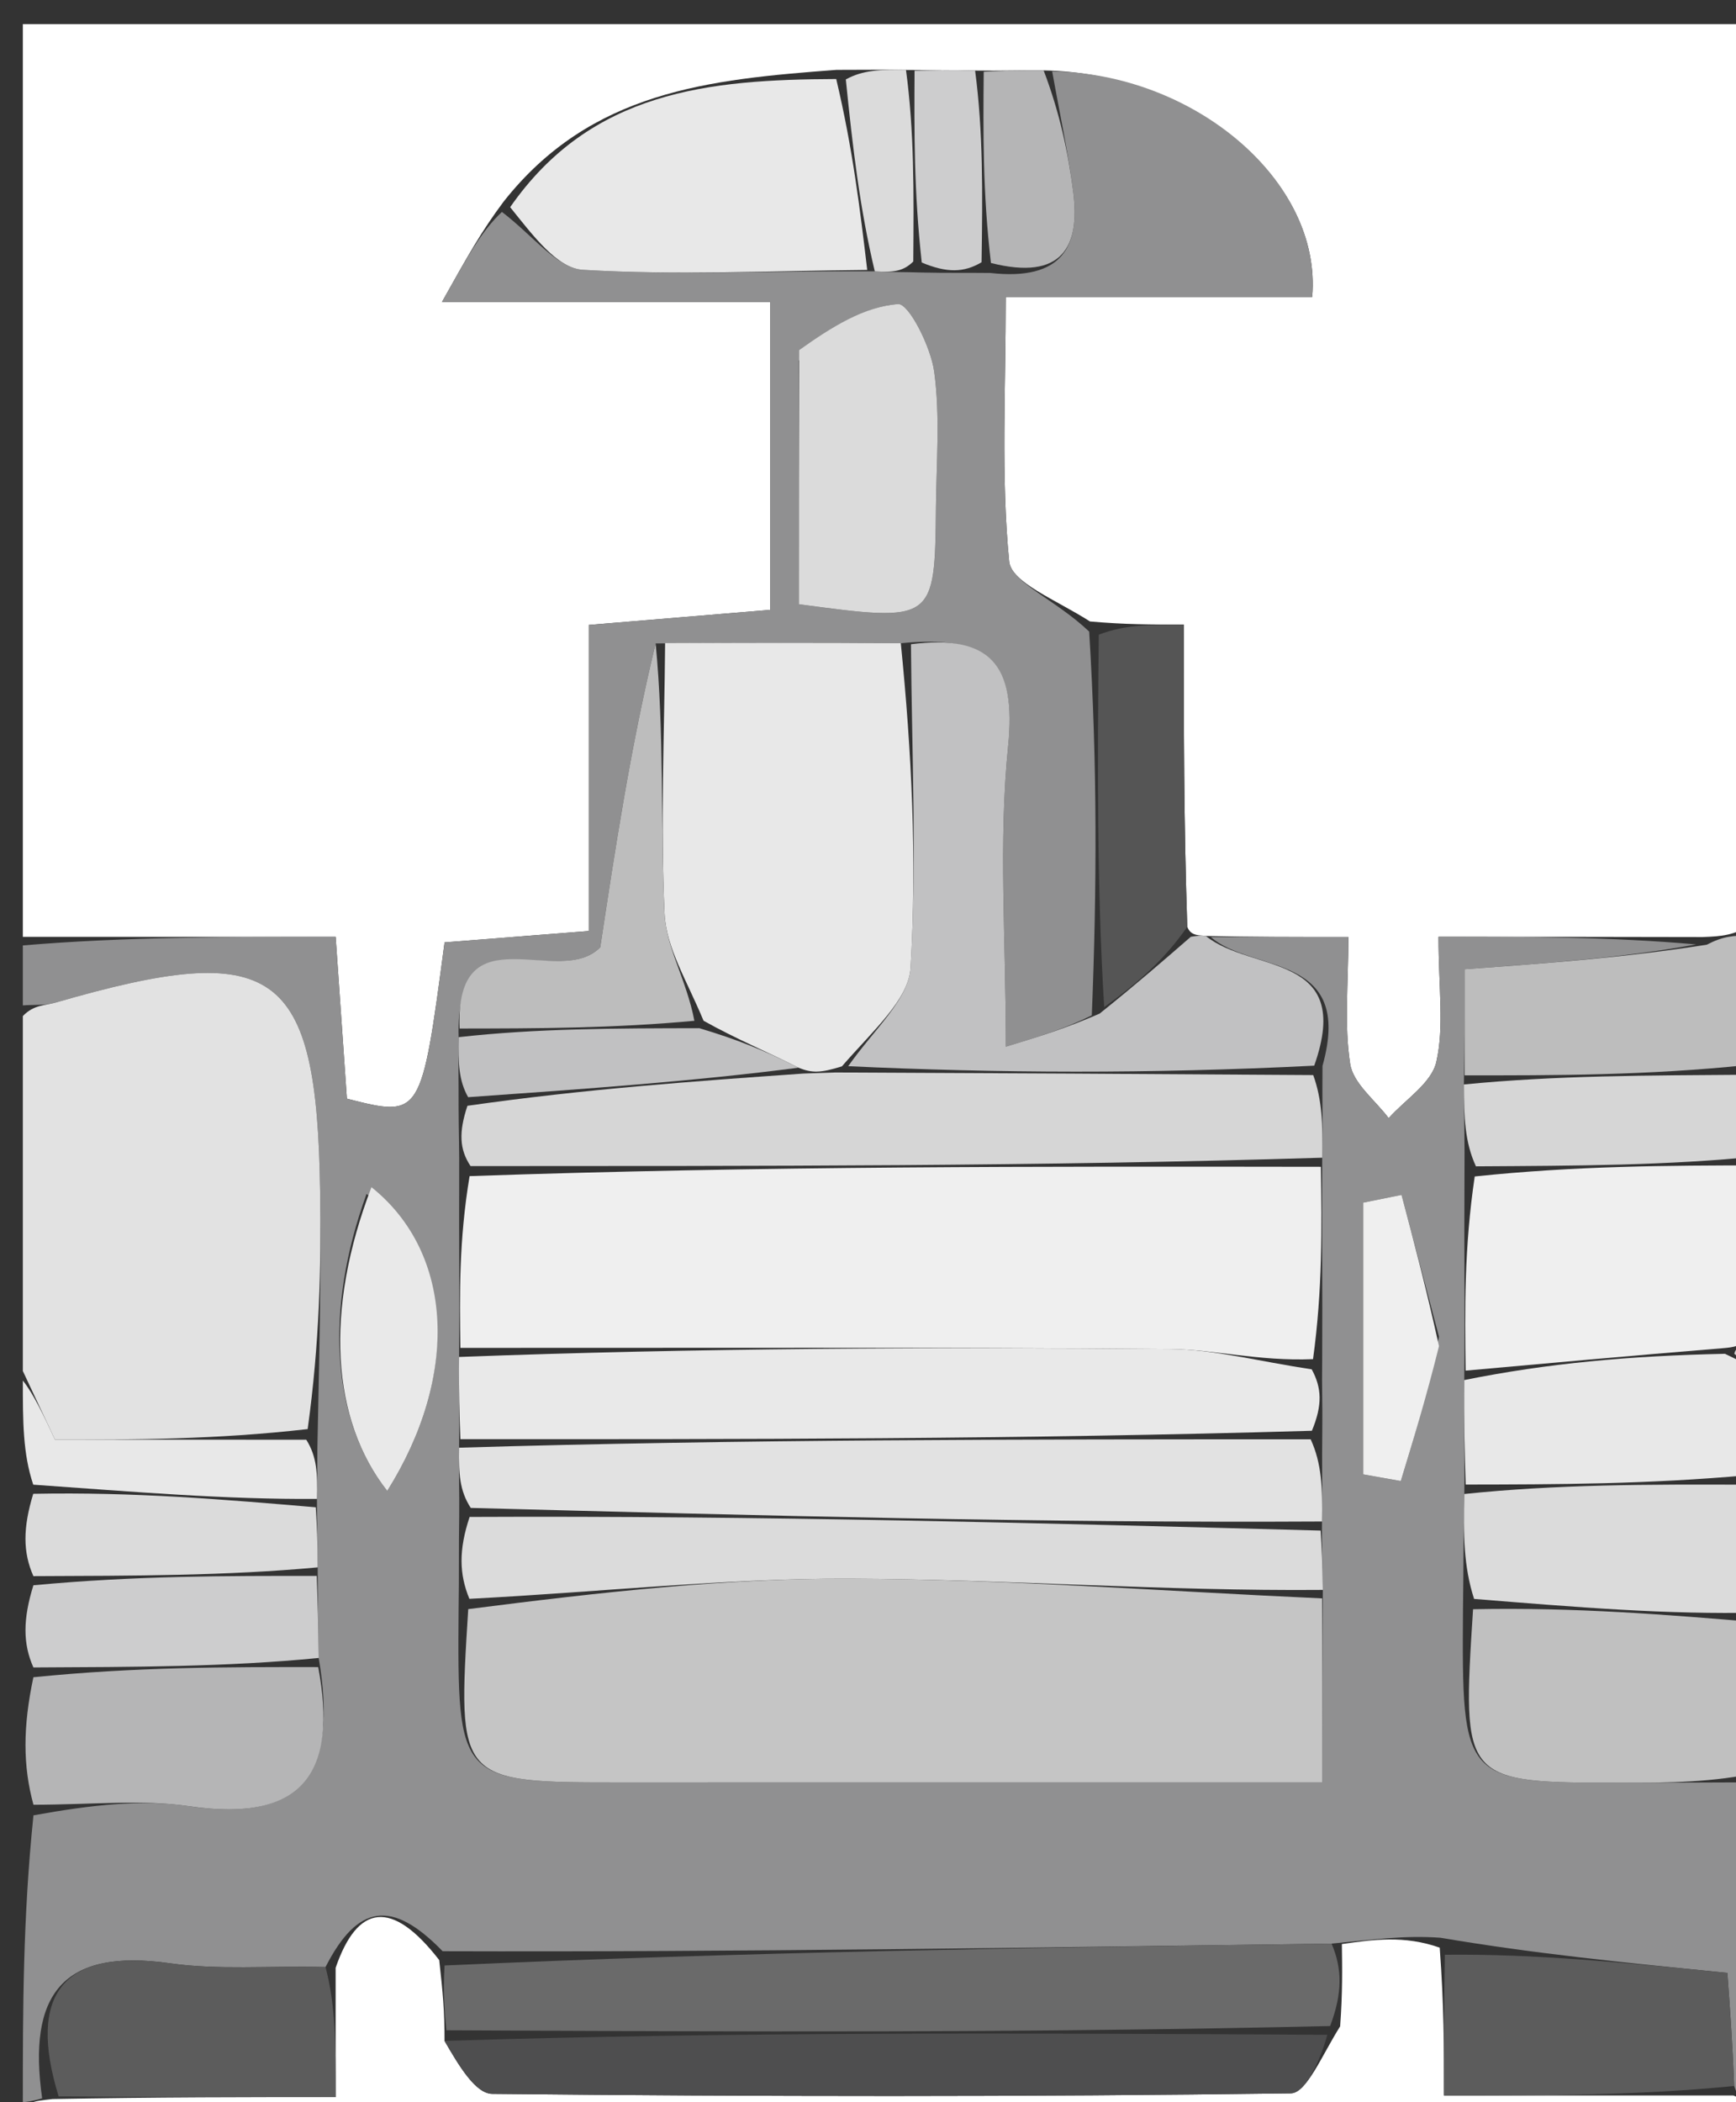 <svg version="1.1" id="Layer_1" xmlns="http://www.w3.org/2000/svg" xmlns:xlink="http://www.w3.org/1999/xlink" x="0px" y="0px"
	 width="100%" viewBox="0 0 76 92" enable-background="new 0 0 76 92" xml:space="preserve">
<rect x="0" y="0" width="76" height="92" fill="#333333" stroke="none"/>
<path fill="#FFFFFF" opacity="1" stroke="none" 
	d="
M1,41 
	C1,27.704 1,14.408 1,1.056 
	C26.224,1.056 51.449,1.056 77,1.056 
	C77,14.019 77,27.041 76.664,40.475 
	C75.878,40.932 75.428,40.976 74.516,41.009 
	C70.482,40.998 66.909,40.998 62.976,40.998 
	C62.976,43.249 63.23,44.928 62.881,46.471 
	C62.67,47.402 61.521,48.12 60.794,48.934 
	C60.206,48.148 59.242,47.419 59.109,46.562 
	C58.842,44.846 59.03,43.06 59.03,41.006 
	C56.595,41.006 54.801,41.006 52.788,40.961 
	C52.57,40.917 52.131,40.998 51.978,40.556 
	C51.825,35.968 51.825,31.824 51.825,27.333 
	C50.364,27.333 49.252,27.333 47.719,27.197 
	C46.209,26.235 44.27,25.491 44.18,24.567 
	C43.819,20.856 44.031,17.088 44.031,12.994 
	C48.959,12.994 53.222,12.994 57.447,12.994 
	C57.881,7.89 52.25,3.203 45.689,3.081 
	C44.566,3.072 43.816,3.105 42.689,3.087 
	C41.554,3.055 40.796,3.075 39.663,3.061 
	C38.538,3.043 37.788,3.059 36.618,3.058 
	C31.027,3.479 25.879,3.975 22.048,8.823 
	C21.08,10.116 20.474,11.202 19.349,13.214 
	C24.946,13.214 29.331,13.214 33.721,13.214 
	C33.721,18.01 33.721,22.253 33.721,26.689 
	C31.093,26.908 28.703,27.107 25.776,27.35 
	C25.776,32.051 25.776,36.424 25.776,40.745 
	C23.257,40.943 21.323,41.095 19.463,41.241 
	C18.444,48.911 18.444,48.911 15.187,48.082 
	C15.03,45.829 14.874,43.576 14.695,41 
	C9.898,41 5.449,41 1,41 
z"/>
<path fill="#909091" opacity="1" stroke="none" 
	d="
M46.063,3.123 
	C52.25,3.203 57.881,7.89 57.447,12.994 
	C53.222,12.994 48.959,12.994 44.031,12.994 
	C44.031,17.088 43.819,20.856 44.18,24.567 
	C44.27,25.491 46.209,26.235 47.683,27.641 
	C48.044,33.531 48.021,38.841 47.798,44.436 
	C46.59,45.028 45.581,45.335 44.036,45.805 
	C44.036,41.063 43.71,36.82 44.135,32.653 
	C44.503,29.04 43.31,27.767 39.436,28.15 
	C35.701,28.12 32.409,28.132 28.703,28.159 
	C27.608,32.665 26.928,37.158 26.278,41.455 
	C24.486,43.296 19.916,39.816 20.078,45.39 
	C20.058,46.526 20.082,47.286 20.076,48.421 
	C20.079,49.55 20.112,50.302 20.102,51.493 
	C20.09,54.284 20.123,56.636 20.097,59.385 
	C20.078,60.849 20.117,61.916 20.098,63.356 
	C20.078,64.481 20.116,65.233 20.103,66.38 
	C20.078,67.832 20.102,68.89 20.077,70.398 
	C20.023,78.007 20.023,78.007 27.259,78.004 
	C29.249,78.003 31.239,78.003 33.229,78.003 
	C41.294,78.003 49.359,78.003 57.881,78.003 
	C57.881,74.844 57.881,72.398 57.912,69.58 
	C57.901,68.467 57.859,67.725 57.875,66.586 
	C57.9,65.119 57.867,64.051 57.888,62.608 
	C57.903,61.484 57.864,60.733 57.883,59.538 
	C57.903,56.417 57.865,53.74 57.885,50.665 
	C57.913,49.197 57.882,48.128 57.897,46.647 
	C59.291,41.666 54.813,42.597 53.007,41.006 
	C54.801,41.006 56.595,41.006 59.03,41.006 
	C59.03,43.06 58.842,44.846 59.109,46.562 
	C59.242,47.419 60.206,48.148 60.794,48.934 
	C61.521,48.12 62.67,47.402 62.881,46.471 
	C63.23,44.928 62.976,43.249 62.976,40.998 
	C66.909,40.998 70.482,40.998 74.257,41.331 
	C71.123,41.907 67.788,42.15 64.12,42.416 
	C64.12,44.199 64.12,45.63 64.088,47.46 
	C64.093,48.927 64.129,49.994 64.113,51.505 
	C64.095,54.626 64.13,57.305 64.103,60.396 
	C64.083,62.195 64.125,63.582 64.106,65.382 
	C64.061,67.179 64.077,68.563 64.048,70.399 
	C64.001,78.019 64.001,78.02 71.094,78.018 
	C73.063,78.017 75.031,78.006 77,78 
	C77,82.357 77,86.714 76.71,91.505 
	C76.242,91.861 76.065,91.783 75.922,91.289 
	C75.842,89.322 75.728,87.77 75.623,86.34 
	C71.094,85.889 67.193,85.502 63.067,84.803 
	C61.477,84.688 60.111,84.884 58.295,85.059 
	C45.101,85.235 32.357,85.432 19.378,85.392 
	C17.143,83.087 15.648,83.349 14.251,86.085 
	C11.689,86.025 9.538,86.219 7.457,85.922 
	C2.713,85.244 1.203,87.3 1.845,91.829 
	C1.386,91.963 1.193,91.982 1,92 
	C1,87.975 1,83.951 1.465,79.445 
	C4.056,78.976 6.218,78.743 8.301,79.048 
	C13.315,79.784 14.789,77.514 13.953,72.558 
	C13.938,71.096 13.902,70.032 13.91,68.593 
	C13.91,67.467 13.867,66.716 13.877,65.597 
	C13.903,64.491 13.877,63.751 13.912,62.547 
	C13.991,58.767 14.063,55.452 14.014,52.139 
	C13.871,42.348 12.072,41.084 2.433,43.877 
	C1.981,44.008 1.479,43.963 1,44 
	C1,43.25 1,42.5 1,41.375 
	C5.449,41 9.898,41 14.695,41 
	C14.874,43.576 15.03,45.829 15.187,48.082 
	C18.444,48.911 18.444,48.911 19.463,41.241 
	C21.323,41.095 23.257,40.943 25.776,40.745 
	C25.776,36.424 25.776,32.051 25.776,27.35 
	C28.703,27.107 31.093,26.908 33.721,26.689 
	C33.721,22.253 33.721,18.01 33.721,13.214 
	C29.331,13.214 24.946,13.214 19.349,13.214 
	C20.474,11.202 21.08,10.116 21.974,9.274 
	C23.344,10.318 24.391,11.741 25.519,11.808 
	C29.654,12.054 33.815,11.849 38.297,11.874 
	C39.076,11.917 39.524,11.899 40.342,11.926 
	C41.458,11.952 42.203,11.933 43.358,11.946 
	C46.512,12.299 47.287,10.781 46.986,8.413 
	C46.76,6.64 46.376,4.886 46.063,3.123 
M34.972,15.781 
	C34.972,19.367 34.972,22.952 34.972,26.443 
	C40.903,27.238 40.926,27.224 40.974,22.197 
	C40.993,20.218 41.162,18.212 40.898,16.268 
	C40.749,15.172 39.786,13.269 39.313,13.306 
	C37.845,13.421 36.435,14.29 34.972,15.781 
M16.046,52.253 
	C14.184,57.368 14.517,62.146 16.953,65.245 
	C20.088,60.255 19.899,54.868 16.046,52.253 
M62.998,58.498 
	C62.451,56.43 61.904,54.361 61.357,52.293 
	C60.798,52.406 60.24,52.519 59.681,52.632 
	C59.681,56.596 59.681,60.559 59.681,64.523 
	C60.229,64.62 60.777,64.718 61.325,64.815 
	C61.882,62.985 62.439,61.154 62.998,58.498 
z"/>
<path fill="#E2E2E2" opacity="1" stroke="none" 
	d="
M1,44.467 
	C1.479,43.963 1.981,44.008 2.433,43.877 
	C12.072,41.084 13.871,42.348 14.014,52.139 
	C14.063,55.452 13.991,58.767 13.469,62.542 
	C9.415,63.003 5.866,63.003 2.407,63.003 
	C1.94,62.005 1.47,61.003 1,60 
	C1,54.978 1,49.956 1,44.467 
z"/>
<path fill="#FFFFFF" opacity="1" stroke="none" 
	d="
M75.887,91.705 
	C76.065,91.783 76.242,91.861 76.71,91.969 
	C75.677,92.333 74.356,92.954 73.032,92.957 
	C49.022,93.016 25.011,93 1,92.5 
	C1.193,91.982 1.386,91.963 2.3,91.861 
	C6.901,91.777 10.779,91.777 14.694,91.777 
	C14.694,89.415 14.694,87.766 14.694,86.117 
	C15.648,83.349 17.143,83.087 19.228,85.779 
	C19.389,87.22 19.465,88.035 19.461,89.317 
	C20.104,90.428 20.821,91.627 21.551,91.635 
	C33.204,91.755 44.859,91.768 56.511,91.612 
	C57.201,91.602 57.869,89.951 58.67,88.679 
	C58.777,87.224 58.761,86.151 58.745,85.079 
	C60.111,84.884 61.477,84.688 63.029,85.236 
	C63.216,87.766 63.216,89.553 63.216,91.705 
	C67.668,91.705 71.778,91.705 75.887,91.705 
z"/>
<path fill="#EFEFEF" opacity="1" stroke="none" 
	d="
M64.164,59.983 
	C64.13,57.305 64.095,54.626 64.562,51.486 
	C69.043,51.016 73.021,51.008 77,51 
	C77,53.371 77,55.741 76.696,58.485 
	C76.189,58.908 75.987,58.957 75.376,59.006 
	C71.366,59.333 67.765,59.658 64.164,59.983 
z"/>
<path fill="#C0C0C0" opacity="1" stroke="none" 
	d="
M77,77.562 
	C75.031,78.006 73.063,78.017 71.094,78.018 
	C64.001,78.02 64.001,78.019 64.489,70.425 
	C68.983,70.334 72.991,70.667 77,71 
	C77,73.042 77,75.083 77,77.562 
z"/>
<path fill="#B5B5B6" opacity="1" stroke="none" 
	d="
M13.93,72.957 
	C14.789,77.514 13.315,79.784 8.301,79.048 
	C6.218,78.743 4.056,78.976 1.465,78.982 
	C1,77.286 1,75.571 1.462,73.402 
	C5.926,72.95 9.928,72.953 13.93,72.957 
z"/>
<path fill="#E8E8E8" opacity="1" stroke="none" 
	d="
M64.103,60.396 
	C67.765,59.658 71.366,59.333 75.518,59.247 
	C76.38,59.657 76.69,59.829 77,60 
	C77,61.389 77,62.778 76.538,64.558 
	C72.106,64.957 68.136,64.963 64.166,64.969 
	C64.125,63.582 64.083,62.195 64.103,60.396 
z"/>
<path fill="#DBDBDB" opacity="1" stroke="none" 
	d="
M64.106,65.382 
	C68.136,64.963 72.106,64.957 76.538,64.975 
	C77,66.714 77,68.429 77,70.572 
	C72.991,70.667 68.983,70.334 64.534,69.974 
	C64.077,68.563 64.061,67.179 64.106,65.382 
z"/>
<path fill="#BDBDBD" opacity="1" stroke="none" 
	d="
M64.12,47.061 
	C64.12,45.63 64.12,44.199 64.12,42.416 
	C67.788,42.15 71.123,41.907 74.719,41.343 
	C75.428,40.976 75.878,40.932 76.664,40.944 
	C77,42.714 77,44.429 76.538,46.606 
	C72.091,47.066 68.106,47.064 64.12,47.061 
z"/>
<path fill="#D6D6D6" opacity="1" stroke="none" 
	d="
M64.088,47.46 
	C68.106,47.064 72.091,47.066 76.538,47.034 
	C77,48.067 77,49.133 77,50.6 
	C73.021,51.008 69.043,51.016 64.615,51.043 
	C64.129,49.994 64.093,48.927 64.088,47.46 
z"/>
<path fill="#CDCDCE" opacity="1" stroke="none" 
	d="
M13.953,72.558 
	C9.928,72.953 5.926,72.95 1.462,72.973 
	C1,71.933 1,70.867 1.462,69.377 
	C5.905,68.959 9.885,68.964 13.866,68.968 
	C13.902,70.032 13.938,71.096 13.953,72.558 
z"/>
<path fill="#DBDBDB" opacity="1" stroke="none" 
	d="
M13.91,68.593 
	C9.885,68.964 5.905,68.959 1.462,68.977 
	C1,67.933 1,66.867 1.455,65.374 
	C5.881,65.287 9.853,65.626 13.824,65.964 
	C13.867,66.716 13.91,67.467 13.91,68.593 
z"/>
<path fill="#E8E8E8" opacity="1" stroke="none" 
	d="
M13.877,65.597 
	C9.853,65.626 5.881,65.287 1.455,64.974 
	C1,63.611 1,62.222 1,60.417 
	C1.47,61.003 1.94,62.005 2.407,63.003 
	C5.866,63.003 9.415,63.003 13.408,63.007 
	C13.877,63.751 13.903,64.491 13.877,65.597 
z"/>
<path fill="#D6D6D6" opacity="1" stroke="none" 
	d="
M77,59.75 
	C76.69,59.829 76.38,59.657 75.927,59.246 
	C75.987,58.957 76.189,58.908 76.696,58.929 
	C77,59 77,59.5 77,59.75 
z"/>
<path fill="#C1C1C2" opacity="1" stroke="none" 
	d="
M52.788,40.961 
	C54.813,42.597 59.291,41.666 57.535,46.637 
	C50.372,47.001 43.614,46.964 37.133,46.66 
	C38.268,45.046 39.781,43.739 39.864,42.346 
	C40.143,37.644 39.915,32.913 39.881,28.193 
	C43.31,27.767 44.503,29.04 44.135,32.653 
	C43.71,36.82 44.036,41.063 44.036,45.805 
	C45.581,45.335 46.59,45.028 48.139,44.36 
	C49.831,42.999 50.981,41.998 52.131,40.998 
	C52.131,40.998 52.57,40.917 52.788,40.961 
z"/>
<path fill="#E8E8E8" opacity="1" stroke="none" 
	d="
M37.966,11.813 
	C33.815,11.849 29.654,12.054 25.519,11.808 
	C24.391,11.741 23.344,10.318 22.334,9.067 
	C25.879,3.975 31.027,3.479 36.609,3.459 
	C37.336,6.523 37.651,9.168 37.966,11.813 
z"/>
<path fill="#555555" opacity="1" stroke="none" 
	d="
M51.978,40.556 
	C50.981,41.998 49.831,42.999 48.34,44.075 
	C48.021,38.841 48.044,33.531 48.103,27.776 
	C49.252,27.333 50.364,27.333 51.825,27.333 
	C51.825,31.824 51.825,35.968 51.978,40.556 
z"/>
<path fill="#B5B5B6" opacity="1" stroke="none" 
	d="
M45.689,3.081 
	C46.376,4.886 46.76,6.64 46.986,8.413 
	C47.287,10.781 46.512,12.299 43.382,11.509 
	C43.019,8.406 43.042,5.772 43.066,3.139 
	C43.816,3.105 44.566,3.072 45.689,3.081 
z"/>
<path fill="#CDCDCE" opacity="1" stroke="none" 
	d="
M42.689,3.087 
	C43.042,5.772 43.019,8.406 42.972,11.477 
	C42.203,11.933 41.458,11.952 40.353,11.489 
	C40.008,8.37 40.023,5.732 40.038,3.095 
	C40.796,3.075 41.554,3.055 42.689,3.087 
z"/>
<path fill="#DBDBDB" opacity="1" stroke="none" 
	d="
M39.663,3.061 
	C40.023,5.732 40.008,8.37 39.982,11.444 
	C39.524,11.899 39.076,11.917 38.297,11.874 
	C37.651,9.168 37.336,6.523 37.029,3.476 
	C37.788,3.059 38.538,3.043 39.663,3.061 
z"/>
<path fill="#C5C5C5" opacity="1" stroke="none" 
	d="
M57.881,69.951 
	C57.881,72.398 57.881,74.844 57.881,78.003 
	C49.359,78.003 41.294,78.003 33.229,78.003 
	C31.239,78.003 29.249,78.003 27.259,78.004 
	C20.023,78.007 20.023,78.007 20.499,70.42 
	C26.38,69.668 31.789,69.068 37.195,69.088 
	C44.091,69.114 50.986,69.64 57.881,69.951 
z"/>
<path fill="#EFEFEF" opacity="1" stroke="none" 
	d="
M20.155,58.988 
	C20.123,56.636 20.09,54.284 20.558,51.471 
	C33.314,51.028 45.57,51.046 57.827,51.063 
	C57.865,53.74 57.903,56.417 57.483,59.481 
	C55.095,59.579 53.169,59.056 51.239,59.04 
	C40.878,58.953 30.516,58.992 20.155,58.988 
z"/>
<path fill="#E8E8E8" opacity="1" stroke="none" 
	d="
M39.436,28.15 
	C39.915,32.913 40.143,37.644 39.864,42.346 
	C39.781,43.739 38.268,45.046 36.856,46.668 
	C35.93,46.956 35.556,46.969 34.956,46.726 
	C33.493,45.979 32.256,45.487 30.801,44.671 
	C30.063,42.897 29.163,41.465 29.095,39.994 
	C28.912,36.053 29.086,32.096 29.118,28.145 
	C32.409,28.132 35.701,28.12 39.436,28.15 
z"/>
<path fill="#6A6A6A" opacity="1" stroke="none" 
	d="
M58.295,85.059 
	C58.761,86.151 58.777,87.224 58.232,88.666 
	C44.961,88.975 32.251,88.913 19.541,88.851 
	C19.465,88.035 19.389,87.22 19.463,86.016 
	C32.357,85.432 45.101,85.235 58.295,85.059 
z"/>
<path fill="#E9E9E9" opacity="1" stroke="none" 
	d="
M20.097,59.385 
	C30.516,58.992 40.878,58.953 51.239,59.04 
	C53.169,59.056 55.095,59.579 57.424,59.925 
	C57.864,60.733 57.903,61.484 57.433,62.615 
	C44.668,62.991 32.412,62.987 20.156,62.983 
	C20.117,61.916 20.078,60.849 20.097,59.385 
z"/>
<path fill="#D6D6D6" opacity="1" stroke="none" 
	d="
M35.183,46.982 
	C35.556,46.969 35.93,46.956 36.58,46.935 
	C43.614,46.964 50.372,47.001 57.491,47.049 
	C57.882,48.128 57.913,49.197 57.885,50.665 
	C45.57,51.046 33.314,51.028 20.601,51.032 
	C20.112,50.302 20.079,49.55 20.464,48.393 
	C25.649,47.653 30.416,47.317 35.183,46.982 
z"/>
<path fill="#DBDBDB" opacity="1" stroke="none" 
	d="
M57.912,69.58 
	C50.986,69.64 44.091,69.114 37.195,69.088 
	C31.789,69.068 26.38,69.668 20.549,69.97 
	C20.102,68.89 20.078,67.832 20.559,66.386 
	C33.315,66.326 45.566,66.655 57.817,66.983 
	C57.859,67.725 57.901,68.467 57.912,69.58 
z"/>
<path fill="#E2E2E2" opacity="1" stroke="none" 
	d="
M57.875,66.586 
	C45.566,66.655 33.315,66.326 20.609,65.991 
	C20.116,65.233 20.078,64.481 20.098,63.356 
	C32.412,62.987 44.668,62.991 57.379,62.988 
	C57.867,64.051 57.9,65.119 57.875,66.586 
z"/>
<path fill="#DBDBDB" opacity="1" stroke="none" 
	d="
M34.987,15.324 
	C36.435,14.29 37.845,13.421 39.313,13.306 
	C39.786,13.269 40.749,15.172 40.898,16.268 
	C41.162,18.212 40.993,20.218 40.974,22.197 
	C40.926,27.224 40.903,27.238 34.972,26.443 
	C34.972,22.952 34.972,19.367 34.987,15.324 
z"/>
<path fill="#5C5C5C" opacity="1" stroke="none" 
	d="
M75.922,91.289 
	C71.778,91.705 67.668,91.705 63.216,91.705 
	C63.216,89.553 63.216,87.766 63.254,85.546 
	C67.193,85.502 71.094,85.889 75.623,86.34 
	C75.728,87.77 75.842,89.322 75.922,91.289 
z"/>
<path fill="#5C5C5C" opacity="1" stroke="none" 
	d="
M14.251,86.085 
	C14.694,87.766 14.694,89.415 14.694,91.777 
	C10.779,91.777 6.901,91.777 2.567,91.745 
	C1.203,87.3 2.713,85.244 7.457,85.922 
	C9.538,86.219 11.689,86.025 14.251,86.085 
z"/>
<path fill="#BDBDBD" opacity="1" stroke="none" 
	d="
M28.703,28.159 
	C29.086,32.096 28.912,36.053 29.095,39.994 
	C29.163,41.465 30.063,42.897 30.399,44.673 
	C26.851,45.004 23.486,45.008 20.122,45.012 
	C19.916,39.816 24.486,43.296 26.278,41.455 
	C26.928,37.158 27.608,32.665 28.703,28.159 
z"/>
<path fill="#E9E9E9" opacity="1" stroke="none" 
	d="
M16.262,51.955 
	C19.899,54.868 20.088,60.255 16.953,65.245 
	C14.517,62.146 14.184,57.368 16.262,51.955 
z"/>
<path fill="#EFEFEF" opacity="1" stroke="none" 
	d="
M62.997,58.911 
	C62.439,61.154 61.882,62.985 61.325,64.815 
	C60.777,64.718 60.229,64.62 59.681,64.523 
	C59.681,60.559 59.681,56.596 59.681,52.632 
	C60.24,52.519 60.798,52.406 61.357,52.293 
	C61.904,54.361 62.451,56.43 62.997,58.911 
z"/>
<path fill="#C1C1C2" opacity="1" stroke="none" 
	d="
M20.078,45.39 
	C23.486,45.008 26.851,45.004 30.617,44.997 
	C32.256,45.487 33.493,45.979 34.956,46.726 
	C30.416,47.317 25.649,47.653 20.494,48.016 
	C20.082,47.286 20.058,46.526 20.078,45.39 
z"/>
<path fill="#4E4E4F" opacity="1" stroke="none" 
	d="
M19.461,89.317 
	C32.251,88.913 44.961,88.975 58.109,89.05 
	C57.869,89.951 57.201,91.602 56.511,91.612 
	C44.859,91.768 33.204,91.755 21.551,91.635 
	C20.821,91.627 20.104,90.428 19.461,89.317 
z"/>
</svg>